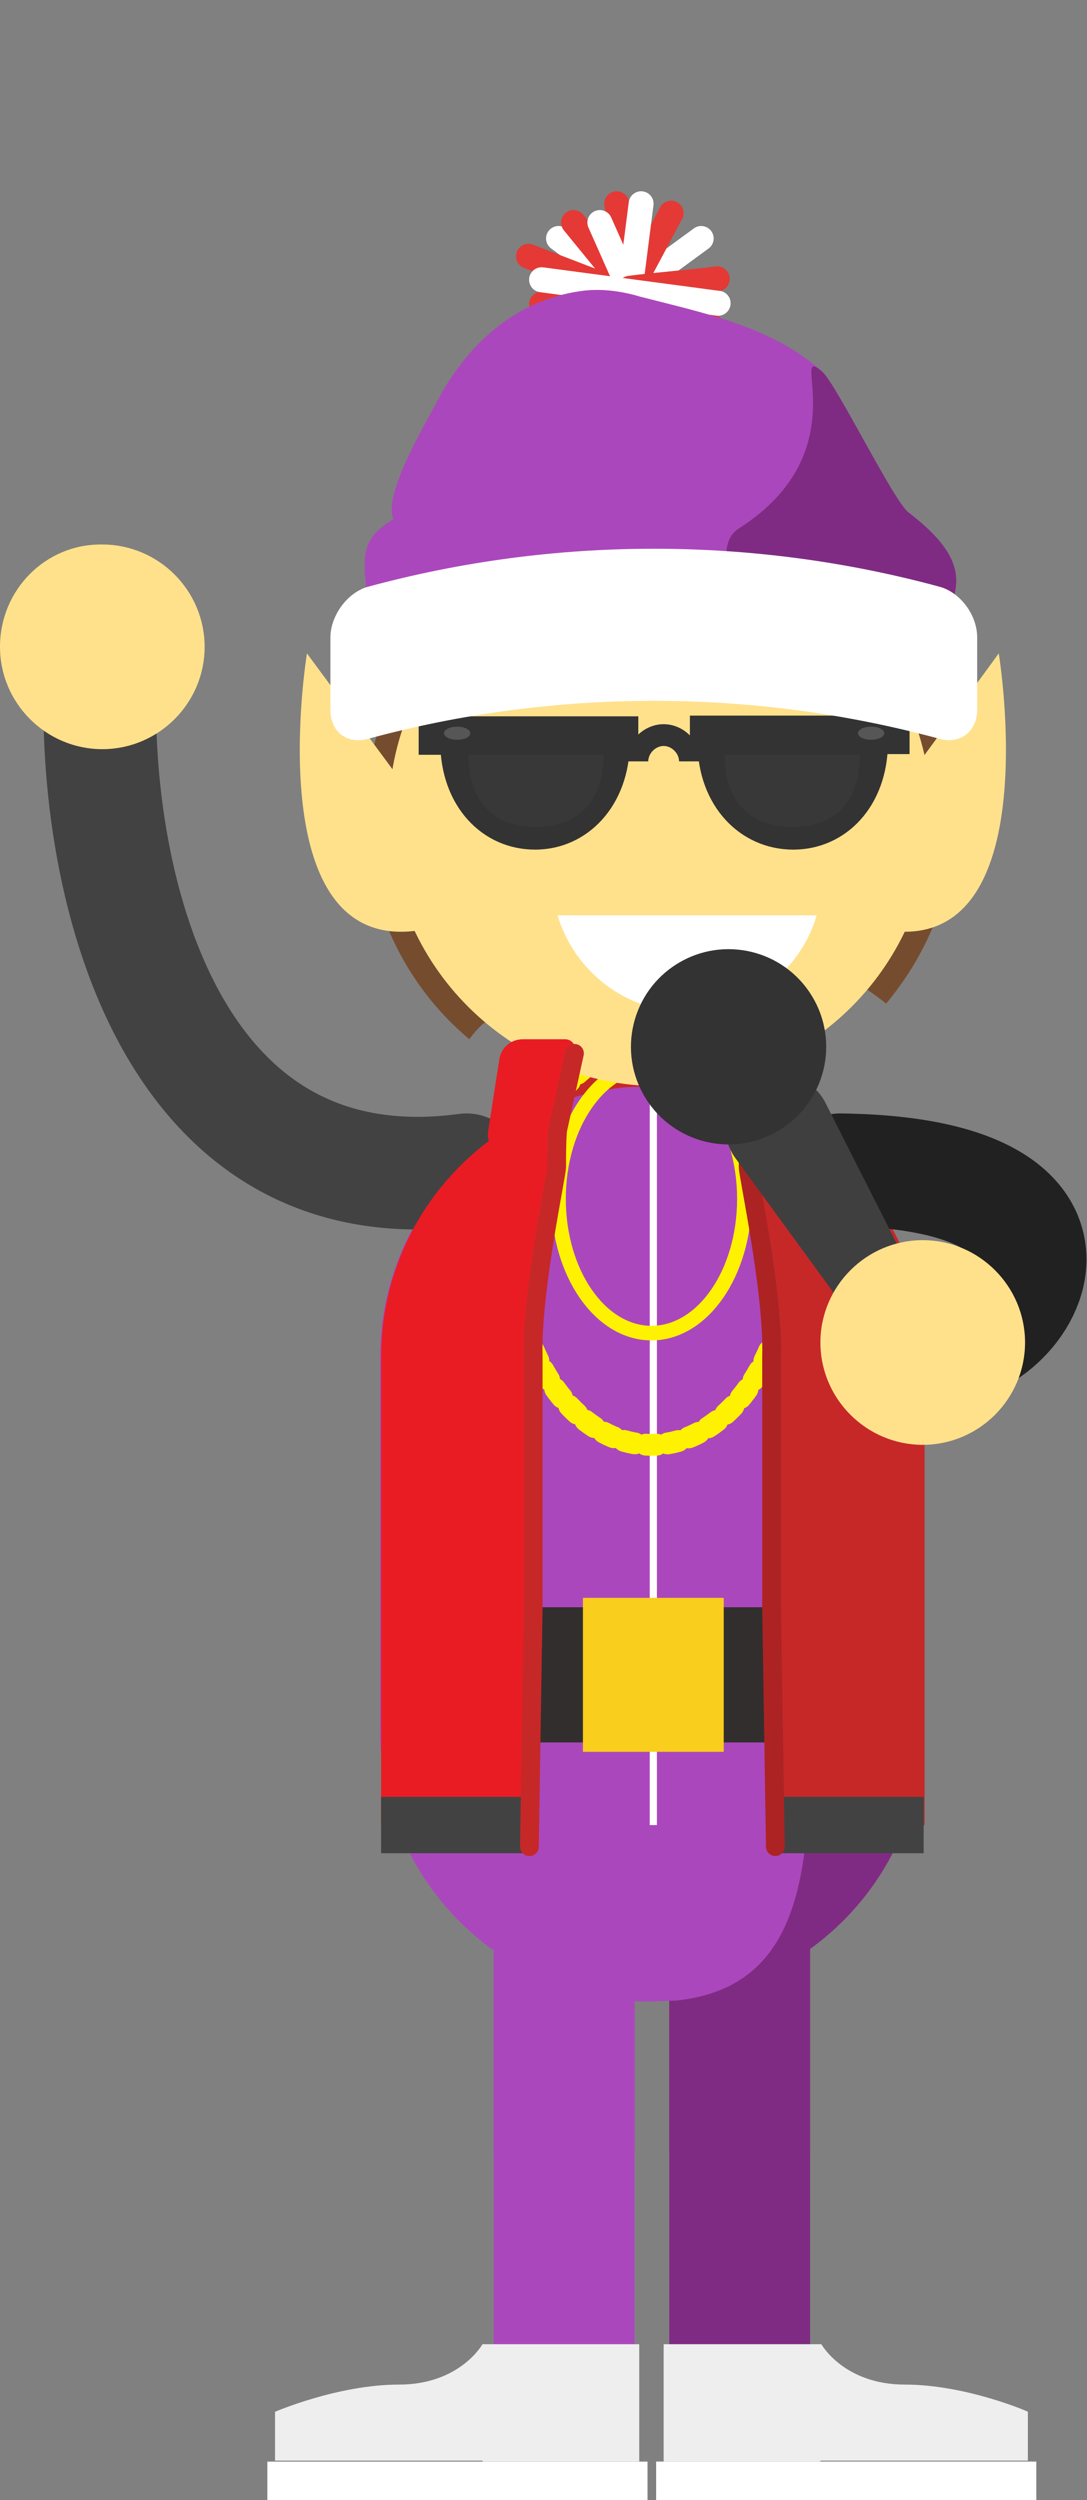 <svg id="Layer_1" xmlns="http://www.w3.org/2000/svg" width="115.8" height="266.3" viewBox="0 0 115.8 266.3"><rect x="0" y="0" width="115.8" height="266.3" fill="#808080" stroke="none"/><style>.st0{fill:#c62828}.st1{fill:#802b83}.st2{fill:#ab47bc}.st3,.st4{fill:none;stroke:#fff;stroke-width:.739;stroke-miterlimit:10}.st4{stroke:#424242;stroke-width:12;stroke-linecap:round}.st5{fill:#ffe18c}.st6{fill:#332e2e}.st7{fill:#f9ce1d}.st8{fill:#fff}.st9{fill:#eee}.st10,.st11{fill:none;stroke:#fff200;stroke-linecap:round;stroke-miterlimit:10}.st10{stroke-dasharray:1.171,1.171;stroke-width:2.321}.st11{stroke-width:1.552}.st12{fill:#764c2e}.st13{fill:#333}.st14{fill:#383838}.st15{fill:#565656}.st16{fill:none;stroke:#333;stroke-width:2.321;stroke-miterlimit:10}.st17{fill:#e91c24}.st18{stroke:#424242;stroke-width:6}.st18,.st19,.st20,.st21,.st22{fill:none;stroke-miterlimit:10}.st19{stroke:#c62828;stroke-linecap:round}.st19,.st20{stroke-width:2}.st20,.st21,.st22{stroke-linecap:round}.st20{stroke:#ad2323}.st21{stroke:#212121;stroke-width:12}.st22{stroke:#333;stroke-width:2.566}.st23{fill:#3f3f3f}.st24,.st25{fill:none;stroke:#e53935;stroke-width:2.652;stroke-linecap:round;stroke-miterlimit:10}.st25{stroke:#fff}</style><path class="st0" d="M56.3 111.1h26.9v13.5H56.3z"/><path class="st1" d="M72 115.8c13.4 1.4 14.3 13.7 14.3 28.7l-6.5 39.8 1.6 17 2.5 3.2c-2 4.7-5.5 7.8-11.9 8.5 5.3-.5 10.2-2.4 14.3-5.4 7.2-5.2 12-13.7 12-23.4v-39.8c0-14.9-11.6-27.3-26.3-28.6z"/><path class="st1" d="M86.3 203.3v26h-15v-26"/><path class="st2" d="M52.6 203.3h15v49.1h-15z"/><path class="st1" d="M86.3 203.3v49.1h-15v-49.1"/><path class="st2" d="M72 115.8c-.9-.1-1.7-.1-2.6-.1-.9 0-1.7.1-2.6.1-14.7 1.3-26.3 13.7-26.3 28.7v39.8c0 9.6 4.7 18.1 12 23.4l2.3-3.4c1.9 4.9 5.5 8.1 12 8.8.9.1 1.7.1 2.6.1.9 0 1.7-.1 2.6-.1 13.4-1.4 14.3-13.7 14.3-28.7v-39.8c0-15.1-.8-27.4-14.3-28.8z"/><path class="st2" d="M52.6 185.2h15v44.1h-15z"/><path class="st3" d="M69.6 117.3v77.1"/><path class="st4" d="M49.7 124.6C15.6 129.2 9.1 89 10.9 68.9"/><path class="st5" d="M0 68.9c0 6 4.9 10.9 10.9 10.9s10.9-4.9 10.9-10.9S16.9 58 10.9 58C4.9 57.9 0 62.8 0 68.9z"/><path class="st3" d="M69.6 117.3v77.1"/><path class="st6" d="M52.6 171.2h34.5v14.4H52.6z"/><path class="st7" d="M62.1 170.2h15v16.4h-15z"/><path class="st8" d="M69.9 262.2h40.5v4.1H69.9z"/><path class="st9" d="M96.4 254c-6.5 0-8.9-4.3-8.9-4.3H70.7v12.5h16.7v-.1h22.1v-5.2c.1 0-6.6-2.9-13.1-2.9z"/><path transform="rotate(-180 48.691 264.253)" class="st8" d="M28.4 262.2h40.5v4.1H28.4z"/><path class="st9" d="M42.5 254c6.5 0 8.9-4.3 8.9-4.3h16.7v12.5H51.4v-.1H29.3v-5.2S36 254 42.5 254z"/><ellipse class="st10" cx="69.4" cy="132.5" rx="14.8" ry="21.4"/><ellipse class="st11" cx="69.4" cy="127.7" rx="9.9" ry="14.3"/><path class="st12" d="M50 110.7c.5-.7 1.1-1.4 1.9-2 6.3-5.3 14.6-9.9 23.2-9.1 7.3.7 13.8 2.9 19.3 7.3 4.6-5.5 7.4-12.5 7.4-20.2 0-17.4-14.1-31.4-31.4-31.4C53 55.3 39 69.4 39 86.7c-.1 9.7 4.2 18.3 11 24z"/><path class="st5" d="M99.2 86.8c0 15.9-12.9 28.9-28.9 28.9-15.9 0-28.9-12.9-28.9-28.9 0-15.9 12.9-28.9 28.9-28.9 15.9 0 28.9 13 28.9 28.9z"/><path class="st8" d="M59.4 97.5c1.8 6 7.3 10.3 13.8 10.3 6.5 0 12.1-4.4 13.8-10.3H59.4z"/><path class="st5" d="M72.3 95.7H68l-.9-6.1h6.1z"/><path class="st6" d="M87.4 82.7c0 2.8-2.3 5.2-5.2 5.2-2.9 0-5.2-2.3-5.2-5.2 0-2.8 2.3-5.2 5.2-5.2 2.9 0 5.2 2.3 5.2 5.2zm-23.5 0c0 2.8-2.3 5.2-5.2 5.2-2.9 0-5.2-2.3-5.2-5.2 0-2.8 2.3-5.2 5.2-5.2 2.9 0 5.2 2.3 5.2 5.2z"/><path class="st5" d="M42.3 82.6l-9.6-13s-5.5 33.4 13 29.3l-3.4-16.3zm54.6 0l9.5-13s5.5 33.4-13 29.3l3.5-16.3z"/><path class="st13" d="M46.9 79c0 6.9 4.5 11.5 10.1 11.5S67.1 85.8 67.1 79H46.9z"/><path class="st14" d="M49.9 80.4c0 5.5 3.2 7.7 7.2 7.7s7.2-2.3 7.2-7.7H49.9z"/><path class="st13" d="M44.6 76.3H68v4.1H44.6z"/><ellipse class="st15" cx="48.7" cy="78.1" rx="1.4" ry=".7"/><path class="st13" d="M94.6 79c0 6.9-4.5 11.5-10.1 11.5S74.3 85.9 74.3 79h20.3z"/><path class="st14" d="M91.6 80.4c0 5.5-3.2 7.7-7.2 7.7s-7.2-2.3-7.2-7.7h14.4z"/><path transform="rotate(-180 85.198 78.312)" class="st13" d="M73.5 76.3h23.4v4.1H73.5z"/><ellipse class="st15" cx="92.8" cy="78.1" rx="1.4" ry=".7"/><path class="st16" d="M67.9 81.1c0-1.5 1.3-2.8 2.8-2.8s2.8 1.3 2.8 2.8"/><path class="st17" d="M59.3 124.3c0-2.3.1-4.6.4-6.9-11.1 4-19.1 14.6-19.1 27.1v49.9h15.7v-23.2h.4v-26.7c-.1-6.9 2.6-19.3 2.6-20.2z"/><path class="st17" d="M56.7 123.4h-2.2c-1.5 0-2.7-1.4-2.5-2.9l1.2-7.7c.2-1.2 1.2-2.1 2.5-2.1h4.5c.7 0 1.2.6 1 1.3l-2.1 9.4c-.2 1.2-1.2 2-2.4 2z"/><path class="st18" d="M40.6 194.4h15.8"/><path class="st19" d="M61.2 112.2l-1.8 8.2c-.1 1.3-.1 2.6-.1 3.9 0 .9-2.7 13.3-2.5 20.2v26.7l-.4 25.5"/><path class="st0" d="M79.8 124.3c0-2.3-.1-4.6-.4-6.9 11.1 4 19.1 14.6 19.1 27.1v49.9H82.7v-23.2h-.4v-26.7c.2-6.9-2.5-19.3-2.5-20.2z"/><path class="st0" d="M82.3 123.4h2.2c1.5 0 2.7-1.4 2.5-2.9l-1.2-7.7c-.2-1.2-1.2-2.1-2.5-2.1h-4.5c-.7 0-1.2.6-1 1.3l2.1 9.4c.2 1.2 1.2 2 2.4 2z"/><path class="st18" d="M98.4 194.4H82.7"/><path class="st20" d="M77.8 112.2l1.8 8.2c.1 1.3.1 2.6.1 3.9 0 .9 2.7 13.3 2.5 20.2v26.7l.4 25.5"/><path class="st21" d="M89.5 124.6c33.1.4 17.7 21.9 8.8 18.5"/><path class="st22" d="M96.6 142.5s2.9 4.7 4.6 6.3"/><path class="st23" d="M98.5 145.5c-1.6 1-3.8.3-5.1-1.5l-15.1-20.7c-1.5-2.1-1.3-4.9.5-6l3.5-2.1c1.8-1.1 4.4-.1 5.6 2.2l11.6 22.9c1 2 .6 4.3-1 5.2z"/><ellipse transform="rotate(-31.504 77.613 111.473)" class="st13" cx="77.6" cy="111.5" rx="10.4" ry="10.4"/><path class="st5" d="M109.2 143c0 6-4.9 10.9-10.9 10.9S87.4 149 87.4 143s4.9-10.9 10.9-10.9 10.9 4.9 10.9 10.9z"/><path class="st24" d="M65.7 21.7l2.8 18.7m7.9-10.7l-18.7 2.7"/><path class="st25" d="M59.5 25.4l15.2 11.3m0-11.3L59.4 36.6"/><path class="st24" d="M61.1 23.7l12 14.7m3.3-8.7l-18.7 2.7m13.8-9.7l-8.9 16.7m13.2-4.6l-19.5-7.5"/><path class="st25" d="M68.3 21.7l-2.4 18.7m-2-16.7l7.1 16m-13.3-9.9l18.8 2.5"/><path class="st24" d="M76.4 29.7c-2.2.3-7.1.7-9.3 1"/><path class="st25" d="M57.7 29.8l18.8 2.5"/><path class="st2" d="M39.1 65c0-4.9-1.5-7.1 2.8-9.7-1.1-2.7 3.4-10.1 4.8-12.8 3-5.6 8-10.5 15.2-11.5 2.1-.3 4.3 0 6.3.6 7 1.8 14 3.2 19.3 7.9 1.5 1.3 7.6 13.8 9.2 15 8.5 6.6 3.9 9.3 3.2 14.4-15.2-2.6-33.1-4-48.5-4.1"/><path class="st1" d="M96.8 54.6c-1.6-1.2-7.7-13.7-9.2-15-3.8-3.3 4.1 8.4-8.9 16.7-2.8 1.8-.3 6.7-.8 9.9 7.6.6 15.1 1.6 22.1 2.8.7-5.1 5.3-7.9-3.2-14.4z"/><g><path class="st8" d="M104.1 75.6c0 2.3-1.8 3.7-4 3.1-19.9-5.4-41-5.4-60.9 0-2.2.6-4-.7-4-3.1v-7.7c0-2.3 1.8-4.8 4-5.4 19.9-5.4 41-5.4 60.9 0 2.2.6 4 3 4 5.4v7.7z"/></g></svg>